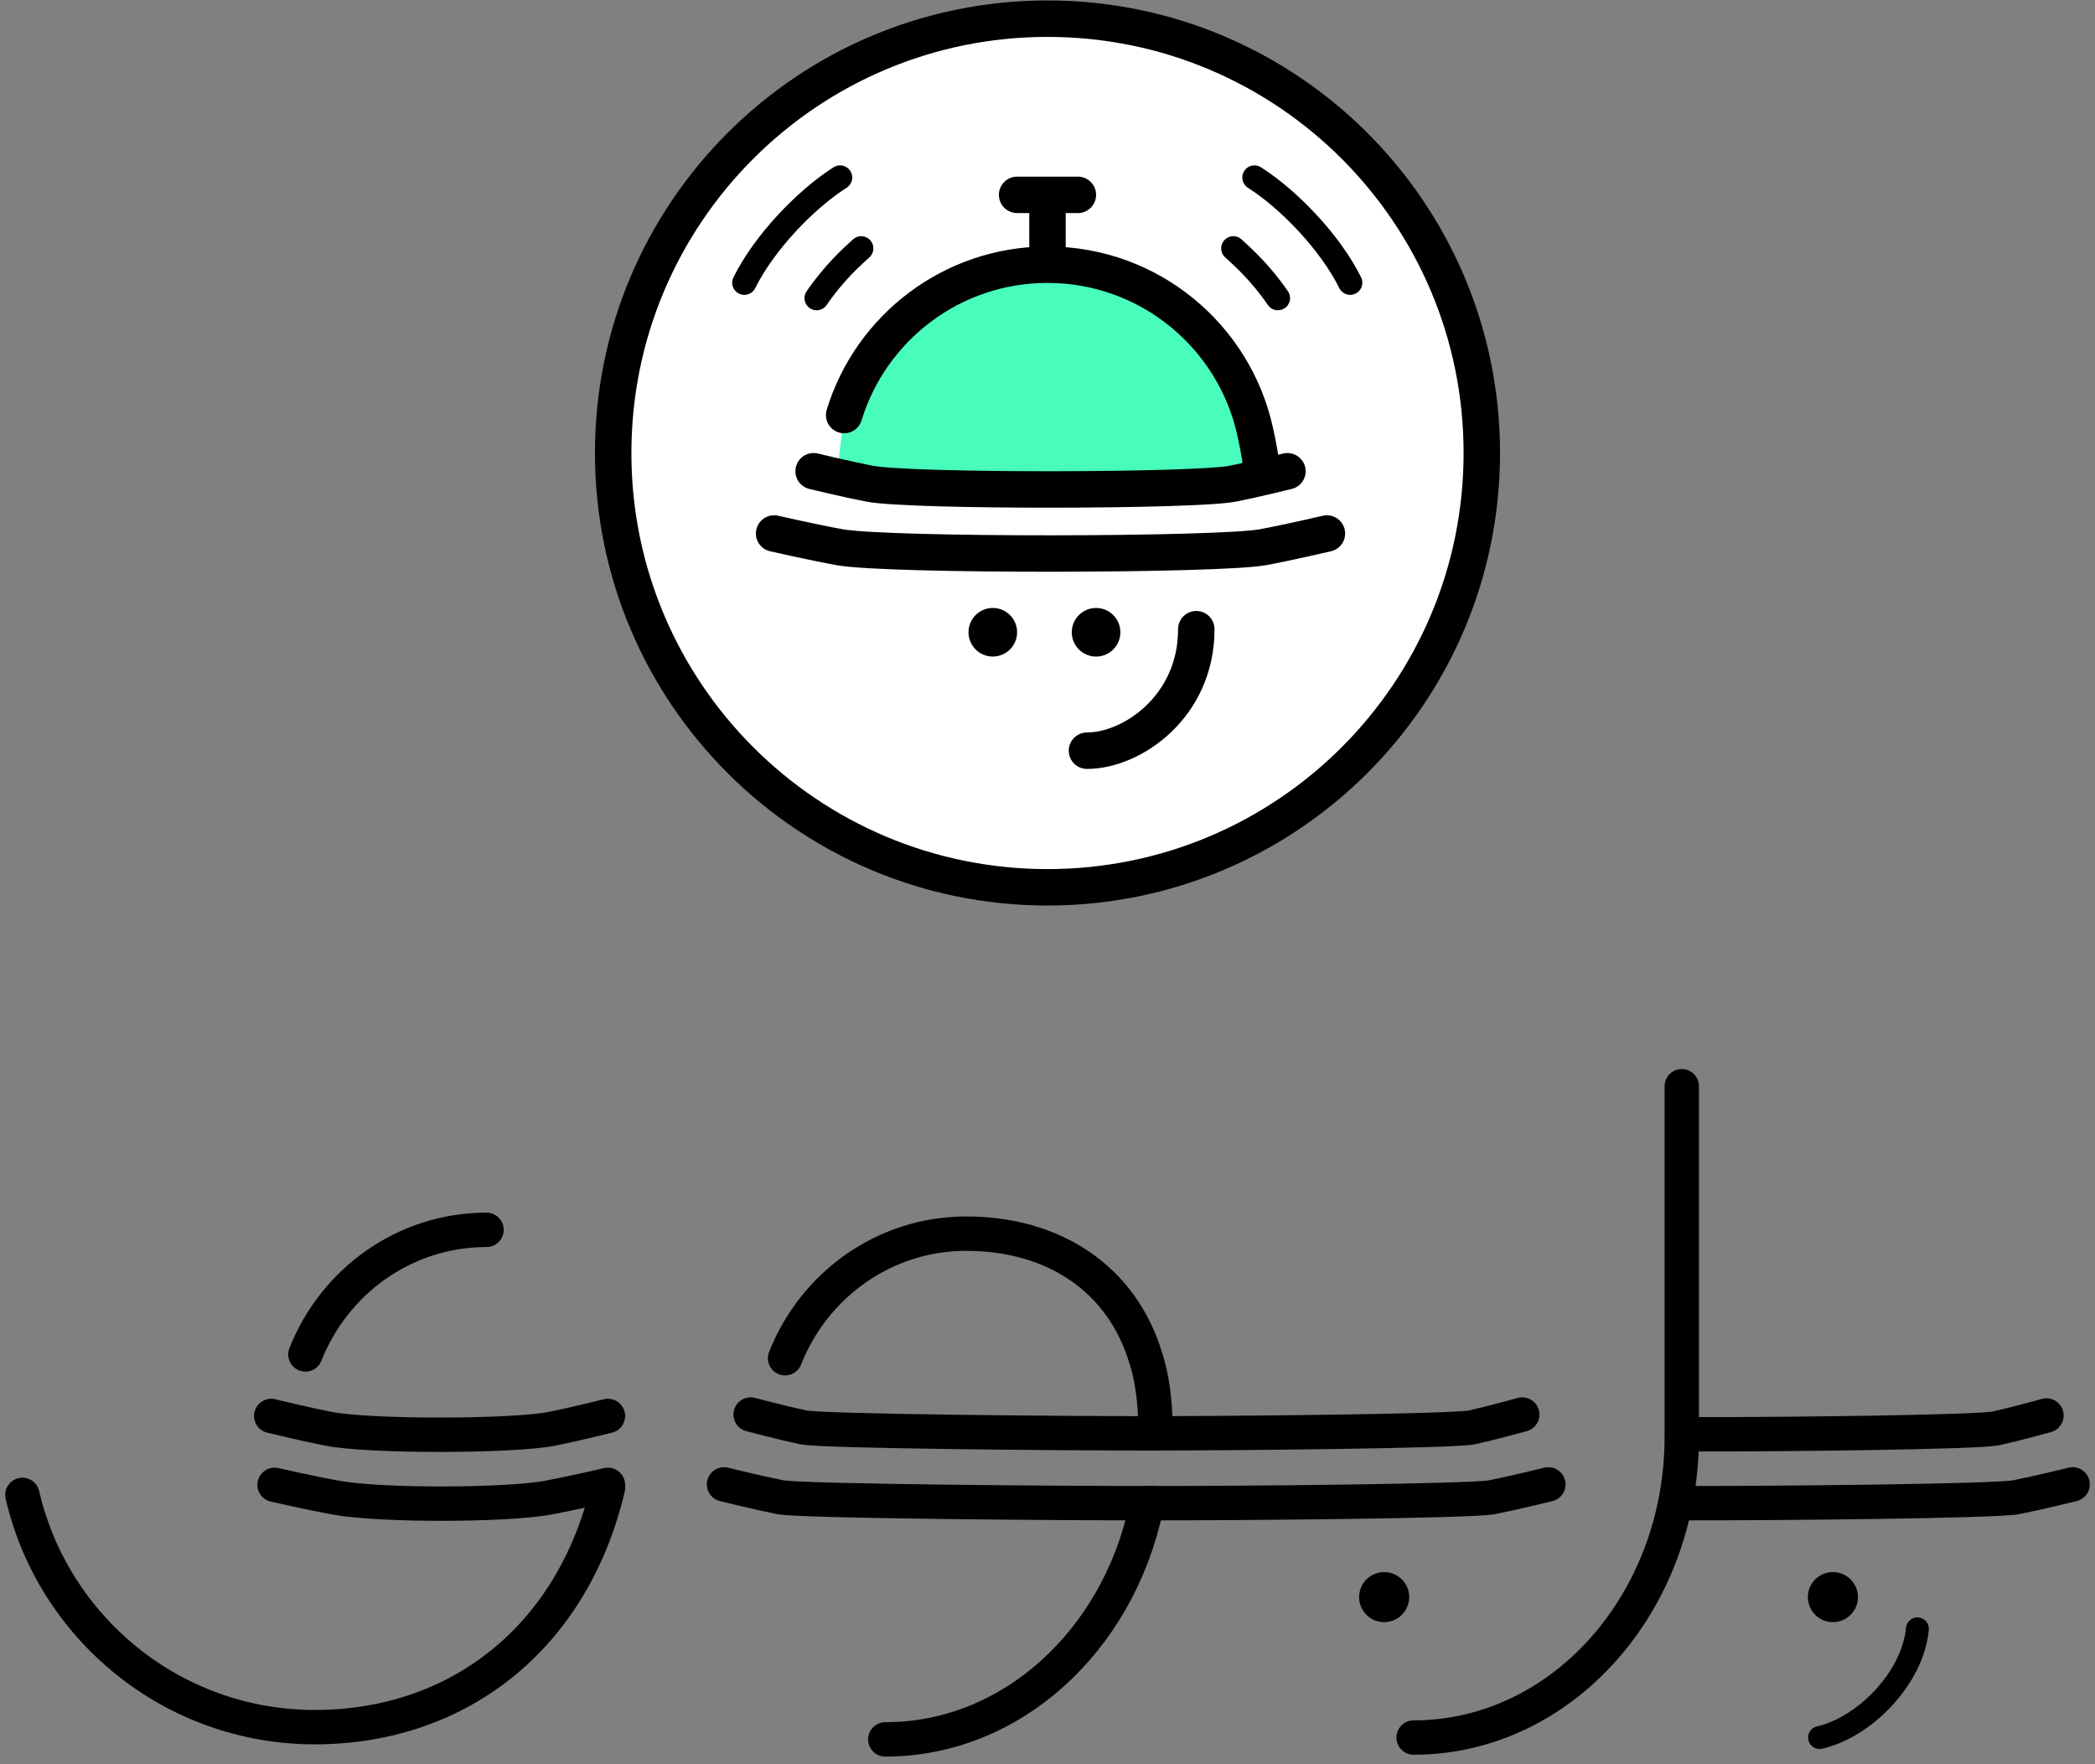 <svg width="152" height="128" viewBox="0 0 152 128" fill="none" xmlns="http://www.w3.org/2000/svg">
<rect x="0" y="0" width="152" height="128" fill="#808080" stroke="none"/>
<path d="M44.488 32.866C44.488 15.463 58.596 1.355 76 1.355C93.403 1.355 107.511 15.463 107.511 32.866C107.511 50.269 93.403 64.377 76 64.377C58.596 64.377 44.488 50.269 44.488 32.866Z" fill="white" stroke="black" stroke-width="2.644"/>
<path d="M73.465 19.425L65.091 24.163L61.345 28.901L60.684 34.96H91.314L90.322 28.901L84.483 21.518L73.465 19.425Z" fill="#48FDBC"/>
<path d="M91.534 34.08C91.501 33.895 91.534 33.456 91.069 31.325C89.556 24.394 83.384 19.205 75.999 19.205C69.052 19.205 63.177 23.798 61.246 30.113" stroke="black" stroke-width="2.644" stroke-linecap="round"/>
<path d="M92.716 21.629C91.416 19.74 90.13 18.611 89.482 18.019" stroke="black" stroke-width="1.763" stroke-linecap="round"/>
<path d="M97.961 20.512C96.541 17.636 93.551 14.495 91.016 12.88" stroke="black" stroke-width="1.763" stroke-linecap="round"/>
<path d="M59.251 21.629C60.55 19.74 61.836 18.611 62.484 18.019" stroke="black" stroke-width="1.763" stroke-linecap="round"/>
<path d="M54.005 20.512C55.426 17.636 58.415 14.495 60.95 12.88" stroke="black" stroke-width="1.763" stroke-linecap="round"/>
<path d="M59.031 34.19C59.031 34.19 61.498 34.788 63.092 35.093C66.114 35.672 86.702 35.632 89.441 35.093C90.999 34.786 93.407 34.19 93.407 34.19" stroke="black" stroke-width="2.644" stroke-linecap="round"/>
<path d="M56.166 38.707C56.166 38.707 59.044 39.364 60.904 39.7C64.43 40.336 88.449 40.292 91.644 39.7C93.462 39.363 96.272 38.707 96.272 38.707" stroke="black" stroke-width="2.644" stroke-linecap="round"/>
<path d="M75.999 14.798L75.999 18.324" stroke="black" stroke-width="2.644" stroke-linecap="round"/>
<path d="M73.795 14.137H78.203" stroke="black" stroke-width="2.644" stroke-linecap="round"/>
<circle cx="79.524" cy="45.873" r="1.763" fill="black"/>
<circle cx="72.031" cy="45.873" r="1.763" fill="black"/>
<path d="M78.863 54.465C82.134 54.467 86.796 51.268 86.796 45.65" stroke="black" stroke-width="2.644" stroke-linecap="round"/>
<path d="M102.562 126.065C113.308 126.065 122.019 116.293 122.019 104.238C122.019 101.38 122.019 78.811 122.019 78.811" stroke="black" stroke-width="2.494" stroke-linecap="round"/>
<path d="M64.231 126.199C73.398 126.199 81.086 119.053 83.145 109.434" stroke="black" stroke-width="2.494" stroke-linecap="round"/>
<ellipse cx="132.984" cy="115.876" rx="1.817" ry="1.817" fill="black"/>
<ellipse cx="100.425" cy="115.876" rx="1.817" ry="1.817" fill="black"/>
<path d="M132.016 126.065C135.308 125.315 138.796 121.71 139.114 118.178" stroke="black" stroke-width="1.663" stroke-linecap="round"/>
<path d="M83.843 103.997C83.843 100.589 83.247 98.918 83.135 98.544C81.406 92.782 76.464 89.505 70.1 89.505C64.147 89.505 59.053 93.246 56.96 98.544" stroke="black" stroke-width="2.494" stroke-linecap="round"/>
<path d="M35.299 89.229C29.346 89.229 24.252 92.97 22.159 98.268" stroke="black" stroke-width="2.494" stroke-linecap="round"/>
<path d="M148.48 102.698C148.48 102.698 146.265 103.314 144.833 103.629C143.502 103.923 129.066 104.073 123.375 104.061" stroke="black" stroke-width="2.494" stroke-linecap="round"/>
<path d="M150.375 107.696C150.375 107.696 147.891 108.311 146.285 108.627C144.793 108.921 128.733 109.071 122.353 109.059" stroke="black" stroke-width="2.494" stroke-linecap="round"/>
<path d="M1.625 108.459C3.856 118.114 12.508 125.311 22.84 125.311C33.099 125.311 41.496 118.977 44.108 107.959" stroke="black" stroke-width="2.494" stroke-linecap="round"/>
<path d="M110.445 102.629C110.445 102.629 108.23 103.244 106.797 103.56C105.466 103.853 88.513 104.003 82.821 103.991" stroke="black" stroke-width="2.494" stroke-linecap="round"/>
<path d="M112.339 107.698C112.339 107.698 109.855 108.313 108.249 108.629C106.757 108.922 89.658 109.072 83.277 109.06" stroke="black" stroke-width="2.494" stroke-linecap="round"/>
<path d="M52.531 107.698C52.531 107.698 55.014 108.313 56.62 108.629C58.112 108.922 77.237 109.072 83.618 109.06" stroke="black" stroke-width="2.494" stroke-linecap="round"/>
<path d="M54.462 102.629C54.462 102.629 56.785 103.244 58.287 103.56C59.682 103.853 77.572 104.003 83.541 103.991" stroke="black" stroke-width="2.494" stroke-linecap="round"/>
<path d="M19.92 107.731C19.92 107.731 22.626 108.347 24.375 108.662C27.69 109.259 36.753 109.217 39.757 108.662C41.466 108.346 44.108 107.731 44.108 107.731" stroke="black" stroke-width="2.494" stroke-linecap="round"/>
<path d="M19.679 102.732C19.679 102.732 22.201 103.348 23.832 103.663C26.923 104.26 37.251 104.219 40.051 103.663C41.645 103.347 44.108 102.732 44.108 102.732" stroke="black" stroke-width="2.494" stroke-linecap="round"/>
</svg>
